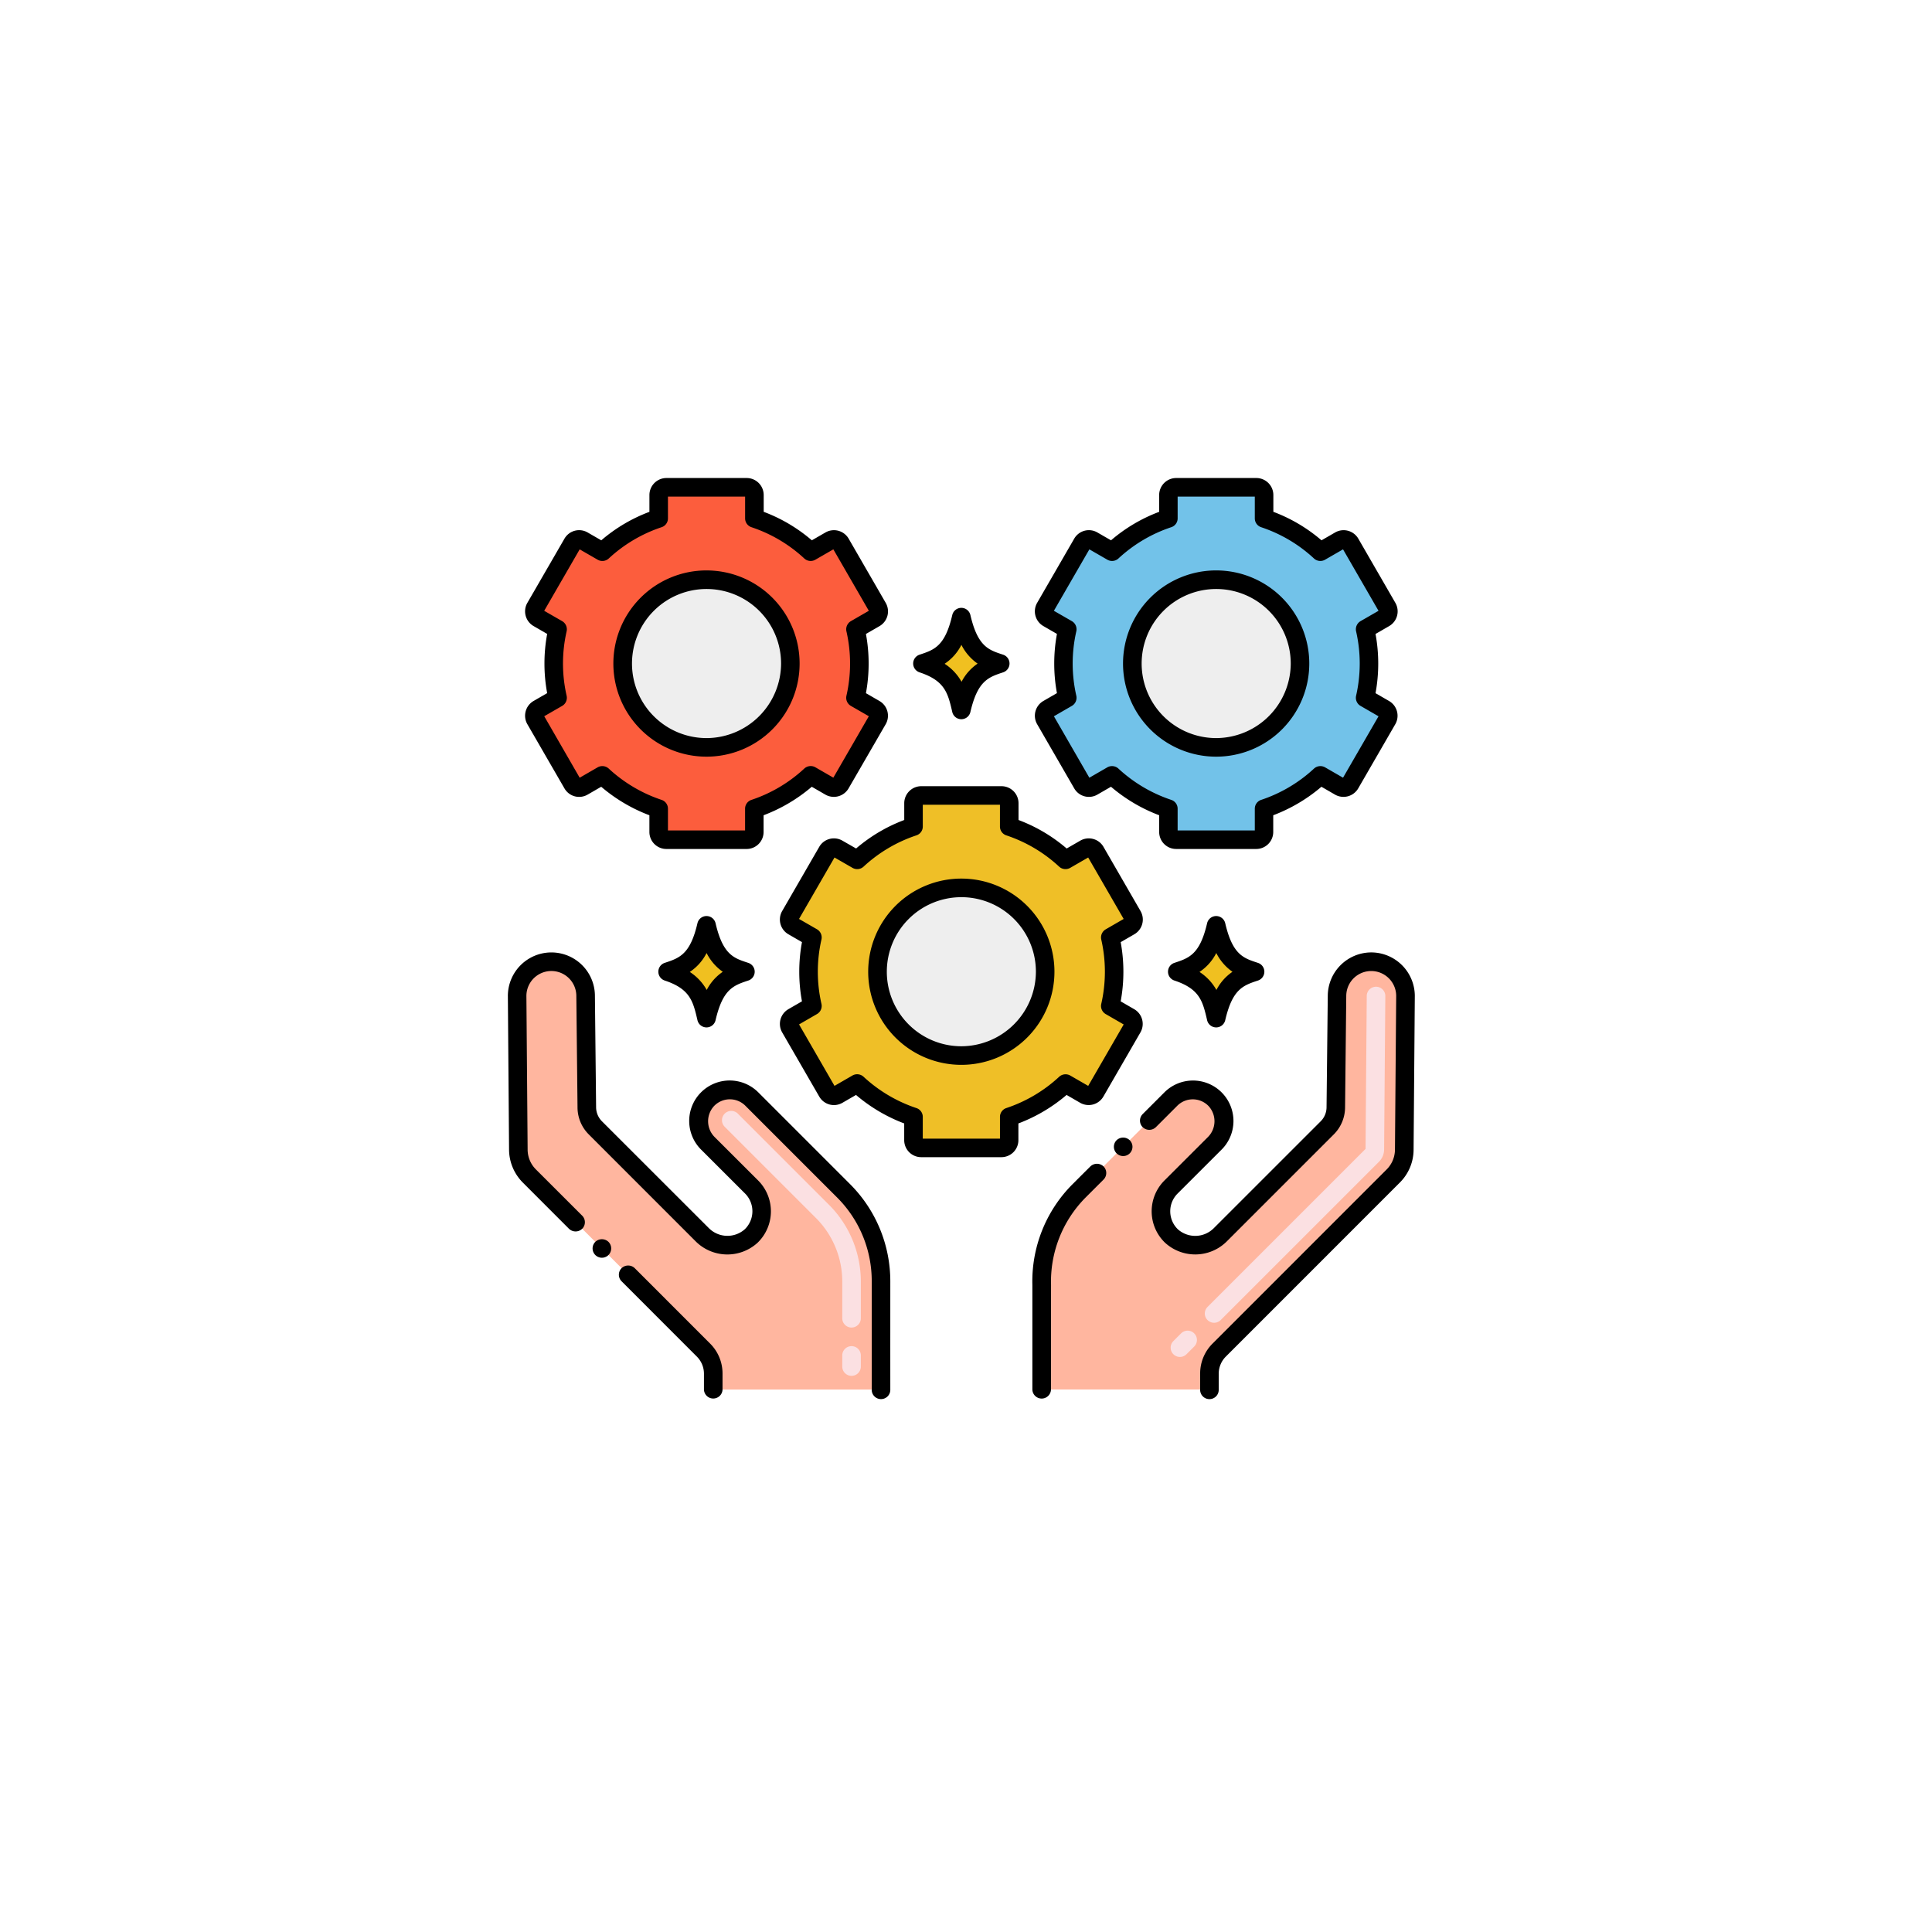 <svg xmlns="http://www.w3.org/2000/svg" xmlns:xlink="http://www.w3.org/1999/xlink" width="194" height="194" viewBox="0 0 194 194">
  <defs>
    <filter id="Elipse_5144" x="0" y="0" width="194" height="194" filterUnits="userSpaceOnUse">
      <feOffset dy="3" input="SourceAlpha"/>
      <feGaussianBlur stdDeviation="3" result="blur"/>
      <feFlood flood-opacity="0.161"/>
      <feComposite operator="in" in2="blur"/>
      <feComposite in="SourceGraphic"/>
    </filter>
  </defs>
  <g id="Grupo_936606" data-name="Grupo 936606" transform="translate(-394 -903)">
    <g transform="matrix(1, 0, 0, 1, 394, 903)" filter="url(#Elipse_5144)">
      <circle id="Elipse_5144-2" data-name="Elipse 5144" cx="88" cy="88" r="88" transform="translate(9 6)" fill="#fff"/>
    </g>
    <g id="sistemas" transform="translate(437.55 946.12)">
      <path id="Trazado_678085" data-name="Trazado 678085" d="M187.652,138.514l-.12,15.4a3.768,3.768,0,0,1-1.107,2.666l-17.482,17.485a3.344,3.344,0,0,0-.979,2.365v1.6H151.114V167.6h.007a12.858,12.858,0,0,1,3.756-9.528c8.005-8,6.117-6.11,9.2-9.2a3.133,3.133,0,0,1,4.478.05,3.174,3.174,0,0,1-.1,4.422l-4.354,4.351a3.448,3.448,0,0,0,.044,4.913,3.565,3.565,0,0,0,4.91-.121l10.729-10.732a2.941,2.941,0,0,0,.866-2.084l.12-11.164a3.438,3.438,0,1,1,6.876,0Z" transform="translate(-90.068 -81.623)" fill="#ffb69f"/>
      <path id="Trazado_678086" data-name="Trazado 678086" d="M46.483,178.03H29.634v-1.6a3.345,3.345,0,0,0-.979-2.365L11.172,156.581a3.766,3.766,0,0,1-1.107-2.666l-.12-15.4a3.438,3.438,0,1,1,6.876,0l.12,11.164a2.941,2.941,0,0,0,.866,2.084l10.729,10.732a3.565,3.565,0,0,0,4.91.12,3.448,3.448,0,0,0,.044-4.913l-4.354-4.351a3.174,3.174,0,0,1-.1-4.421,3.133,3.133,0,0,1,4.478-.05c3.087,3.087,1.2,1.2,9.2,9.2a12.858,12.858,0,0,1,3.763,9.116Z" transform="translate(-1.564 -81.621)" fill="#ffb69f"/>
      <path id="Trazado_678087" data-name="Trazado 678087" d="M186.112,178.7a.932.932,0,0,1,0-1.319l.791-.791a.933.933,0,0,1,1.319,1.319l-.791.791A.932.932,0,0,1,186.112,178.7Zm3.43-3.429a.932.932,0,0,1,0-1.319l15.867-15.867.121-15.361a.933.933,0,0,1,.933-.925h.007a.933.933,0,0,1,.925.94l-.121,15.381a1.764,1.764,0,0,1-.514,1.252l-15.9,15.9A.933.933,0,0,1,189.541,175.266Z" transform="translate(-111.839 -85.837)" fill="#fbe0e2"/>
      <path id="Trazado_678088" data-name="Trazado 678088" d="M78.048,201.809a.933.933,0,0,1-.933-.932v-1.119a.933.933,0,0,1,.932-.933h0a.933.933,0,0,1,.933.932v1.119a.933.933,0,0,1-.932.933Zm0-4.85a.933.933,0,0,1-.933-.932l0-3.707a9.024,9.024,0,0,0-2.621-6.338l-9.2-9.2a.933.933,0,0,1,1.318-1.32l9.2,9.2a10.9,10.9,0,0,1,3.168,7.657l0,3.706a.933.933,0,0,1-.932.933Z" transform="translate(-36.09 -106.774)" fill="#fbe0e2"/>
      <path id="Trazado_678089" data-name="Trazado 678089" d="M120.461,50.287c-.438-1.891-.728-3.14-3.291-3.987a.934.934,0,0,1,0-1.771c1.487-.491,2.562-.846,3.291-3.987a.934.934,0,0,1,1.817,0c.746,3.215,1.865,3.516,3.291,3.987a.933.933,0,0,1,0,1.771c-1.488.492-2.563.847-3.291,3.987a.933.933,0,0,1-1.817,0Z" transform="translate(-68.388 -21.908)"/>
      <path id="Trazado_678090" data-name="Trazado 678090" d="M128.307,51.663a4.949,4.949,0,0,0-1.612,1.824,5.179,5.179,0,0,0-1.7-1.809,4.958,4.958,0,0,0,1.686-1.9A5.059,5.059,0,0,0,128.307,51.663Z" transform="translate(-73.691 -28.146)" fill="#f0c020"/>
      <path id="Trazado_678091" data-name="Trazado 678091" d="M51.871,133.237c-.438-1.891-.728-3.14-3.291-3.987a.934.934,0,0,1,0-1.771c1.487-.491,2.562-.846,3.291-3.986a.934.934,0,0,1,1.817,0c.746,3.215,1.865,3.516,3.291,3.987a.933.933,0,0,1,0,1.771c-1.488.492-2.563.847-3.291,3.987A.933.933,0,0,1,51.871,133.237Z" transform="translate(-25.386 -73.912)"/>
      <path id="Trazado_678092" data-name="Trazado 678092" d="M59.716,134.612a4.949,4.949,0,0,0-1.612,1.824,5.179,5.179,0,0,0-1.7-1.809,4.958,4.958,0,0,0,1.686-1.9,5.059,5.059,0,0,0,1.63,1.888Z" transform="translate(-30.689 -80.151)" fill="#f0c020"/>
      <path id="Trazado_678093" data-name="Trazado 678093" d="M189.052,133.237c-.438-1.891-.728-3.14-3.291-3.987a.934.934,0,0,1,0-1.771c1.487-.491,2.562-.846,3.291-3.986a.934.934,0,0,1,1.817,0c.746,3.215,1.865,3.516,3.291,3.987a.933.933,0,0,1,0,1.771c-1.488.492-2.563.847-3.291,3.987A.933.933,0,0,1,189.052,133.237Z" transform="translate(-111.39 -73.912)"/>
      <path id="Trazado_678094" data-name="Trazado 678094" d="M196.9,134.612a4.949,4.949,0,0,0-1.612,1.824,5.179,5.179,0,0,0-1.7-1.809,4.958,4.958,0,0,0,1.686-1.9,5.059,5.059,0,0,0,1.63,1.888Z" transform="translate(-116.692 -80.151)" fill="#f0c020"/>
      <path id="Trazado_678095" data-name="Trazado 678095" d="M200.823,132.569a4.379,4.379,0,0,0-4.372,4.365l-.123,11.162v.011a2,2,0,0,1-.593,1.425L185,160.265a2.631,2.631,0,0,1-3.6.108,2.516,2.516,0,0,1-.034-3.585l4.354-4.35a4.063,4.063,0,1,0-5.7-5.79l-2.153,2.153a.931.931,0,0,0,0,1.317.953.953,0,0,0,1.321,0c.541-.537,1-1,2.153-2.153a2.2,2.2,0,0,1,3.145.037,2.248,2.248,0,0,1-.082,3.119l-4.354,4.35a4.375,4.375,0,0,0,.052,6.241,4.491,4.491,0,0,0,6.215-.131l10.733-10.733a3.857,3.857,0,0,0,1.138-2.73l.119-11.166v-.007a2.507,2.507,0,1,1,5.014,0l-.123,15.4a2.836,2.836,0,0,1-.832,2.015L184.889,171.84a4.235,4.235,0,0,0-1.253,3.022v1.6a.933.933,0,1,0,1.865,0v-1.6a2.43,2.43,0,0,1,.705-1.7l17.482-17.485a4.669,4.669,0,0,0,1.38-3.324l.123-15.4A4.382,4.382,0,0,0,200.823,132.569Z" transform="translate(-106.674 -80.053)"/>
      <path id="Trazado_678096" data-name="Trazado 678096" d="M170.832,182.673a.932.932,0,0,0,1.321,1.317v0a.927.927,0,0,0,0-1.313A.953.953,0,0,0,170.832,182.673Z" transform="translate(-102.26 -111.299)"/>
      <path id="Trazado_678097" data-name="Trazado 678097" d="M154.437,189.728c-1.04,1.04-.236.231-1.791,1.787a13.8,13.8,0,0,0-4.033,10.106s0-.363,0,10.513a.935.935,0,0,0,1.869,0s0,0,0-.007c0-10.816.007-10.454.007-10.454a11.984,11.984,0,0,1,3.484-8.837l1.787-1.787a.936.936,0,0,0,0-1.321A.96.96,0,0,0,154.437,189.728Z" transform="translate(-88.499 -115.723)"/>
      <path id="Trazado_678098" data-name="Trazado 678098" d="M30.524,210.038a.934.934,0,1,0,1.321,0,.957.957,0,0,0-1.321,0Z" transform="translate(-14.296 -128.458)"/>
      <path id="Trazado_678099" data-name="Trazado 678099" d="M38.913,217.113a.953.953,0,0,0-1.321,0,.932.932,0,0,0,0,1.317L45.158,226a2.43,2.43,0,0,1,.705,1.7v1.6a.933.933,0,0,0,1.865,0v-1.6a4.235,4.235,0,0,0-1.253-3.022Z" transform="translate(-18.726 -132.891)"/>
      <path id="Trazado_678100" data-name="Trazado 678100" d="M41.816,155.845l-9.2-9.2a4.063,4.063,0,1,0-5.7,5.79l4.354,4.35a2.52,2.52,0,0,1-.034,3.585,2.631,2.631,0,0,1-3.6-.108L16.9,149.533a2.014,2.014,0,0,1-.593-1.425l-.119-11.173v0a4.37,4.37,0,0,0-8.741.015l.119,15.411a4.727,4.727,0,0,0,1.38,3.317l4.641,4.645a.957.957,0,0,0,1.321,0,.936.936,0,0,0,0-1.321l-4.645-4.641a2.832,2.832,0,0,1-.832-2.007l-.123-15.415a2.507,2.507,0,0,1,5.014.011l.119,11.173a3.841,3.841,0,0,0,1.138,2.73l10.729,10.733a4.5,4.5,0,0,0,6.219.131,4.384,4.384,0,0,0,.056-6.241l-4.357-4.35A2.248,2.248,0,0,1,28.147,148a2.2,2.2,0,0,1,3.145-.037l9.2,9.2a11.849,11.849,0,0,1,3.492,8.431v10.867a.933.933,0,1,0,1.865,0c-.01-27.807,0,9.343,0-10.867a13.785,13.785,0,0,0-4.037-9.752Z" transform="translate(0 -80.054)"/>
      <g id="Grupo_936601" data-name="Grupo 936601" transform="translate(60.35 4.88)">
        <path id="Trazado_678101" data-name="Trazado 678101" d="M185.938,29.645l-1.945-1.123a15.463,15.463,0,0,0,0-6.889l1.945-1.123a.775.775,0,0,0,.284-1.059l-3.72-6.443a.775.775,0,0,0-1.059-.284l-1.948,1.125a15.334,15.334,0,0,0-5.65-3.347V8.158a.775.775,0,0,0-.775-.775h-8.063a.775.775,0,0,0-.775.775V10.5a15.331,15.331,0,0,0-5.65,3.347l-1.949-1.125a.775.775,0,0,0-1.059.284l-3.72,6.443a.775.775,0,0,0,.284,1.059l1.945,1.123a15.463,15.463,0,0,0,0,6.889l-1.945,1.123a.775.775,0,0,0-.284,1.059l3.72,6.442a.775.775,0,0,0,1.059.284l1.949-1.125a15.334,15.334,0,0,0,5.65,3.347V42a.775.775,0,0,0,.775.775h8.063a.775.775,0,0,0,.775-.775V39.652a15.331,15.331,0,0,0,5.65-3.347l1.948,1.125a.775.775,0,0,0,1.059-.284l3.72-6.443a.775.775,0,0,0-.284-1.058Z" transform="translate(-150.817 -6.449)" fill="#72c2e9"/>
        <circle id="Elipse_5278" data-name="Elipse 5278" cx="8.418" cy="8.418" r="8.418" transform="translate(7.244 23.181) rotate(-67.486)" fill="#eee"/>
        <path id="Trazado_678102" data-name="Trazado 678102" d="M185.463,17.414l-3.719-6.443a1.707,1.707,0,0,0-2.339-.619h0l-1.358.783a16.1,16.1,0,0,0-4.835-2.861V6.589a1.71,1.71,0,0,0-1.7-1.709h-8.066a1.71,1.71,0,0,0-1.7,1.709V8.275a16.1,16.1,0,0,0-4.835,2.861l-1.365-.787a1.7,1.7,0,0,0-2.335.627l-3.719,6.439a1.707,1.707,0,0,0,.627,2.332l1.362.787a16.378,16.378,0,0,0,0,5.946l-1.362.787a1.71,1.71,0,0,0-.627,2.332l3.723,6.443a1.7,1.7,0,0,0,2.324.63l1.369-.791a16.324,16.324,0,0,0,4.839,2.861v1.687a1.707,1.707,0,0,0,1.7,1.7H171.5a1.707,1.707,0,0,0,1.7-1.7V38.743a16.324,16.324,0,0,0,4.839-2.861l1.362.787a1.711,1.711,0,0,0,2.332-.623l3.723-6.446a1.708,1.708,0,0,0-.623-2.328s0,0,0,0l-1.362-.787a16.379,16.379,0,0,0,0-5.946l1.362-.787A1.709,1.709,0,0,0,185.463,17.414Zm-3.5,1.84a.948.948,0,0,0-.444,1.018,14.51,14.51,0,0,1,0,6.473.94.94,0,0,0,.444,1.015l1.809,1.045-3.563,6.167-1.813-1.045a.952.952,0,0,0-1.1.127,14.528,14.528,0,0,1-5.309,3.145.931.931,0,0,0-.638.884v2.186H163.6V38.082a.93.93,0,0,0-.642-.884,14.579,14.579,0,0,1-5.309-3.145.953.953,0,0,0-1.1-.127l-1.813,1.048-3.559-6.17,1.806-1.045a.94.94,0,0,0,.444-1.015,14.51,14.51,0,0,1,0-6.473.947.947,0,0,0-.444-1.018l-1.809-1.041,3.563-6.17,1.813,1.045a.947.947,0,0,0,1.1-.123,14.527,14.527,0,0,1,5.309-3.145.93.93,0,0,0,.642-.884V6.745h7.748v2.19a.931.931,0,0,0,.638.884,14.522,14.522,0,0,1,5.309,3.145.947.947,0,0,0,1.1.123l1.813-1.045,3.563,6.17Z" transform="translate(-149.249 -4.88)"/>
        <path id="Trazado_678103" data-name="Trazado 678103" d="M182.373,29.75a9.351,9.351,0,1,0,9.349,9.349,9.349,9.349,0,0,0-9.349-9.349Zm0,16.836A7.485,7.485,0,1,1,189.86,39.1,7.513,7.513,0,0,1,182.373,46.586Z" transform="translate(-164.152 -20.472)"/>
      </g>
      <g id="Grupo_936602" data-name="Grupo 936602" transform="translate(34.761 35.825)">
        <path id="Trazado_678104" data-name="Trazado 678104" d="M117.348,112.594l-1.945-1.123a15.462,15.462,0,0,0,0-6.889l1.945-1.123a.775.775,0,0,0,.284-1.059l-3.72-6.443a.775.775,0,0,0-1.059-.284L110.9,96.8a15.334,15.334,0,0,0-5.65-3.347V91.108a.775.775,0,0,0-.775-.775H96.416a.775.775,0,0,0-.775.775v2.345a15.331,15.331,0,0,0-5.65,3.347l-1.948-1.125a.775.775,0,0,0-1.059.284l-3.72,6.443a.775.775,0,0,0,.284,1.059l1.945,1.123a15.463,15.463,0,0,0,0,6.889l-1.945,1.123a.775.775,0,0,0-.284,1.059l3.72,6.443a.775.775,0,0,0,1.059.284l1.948-1.125a15.334,15.334,0,0,0,5.65,3.347v2.345a.775.775,0,0,0,.775.775h8.063a.775.775,0,0,0,.775-.775V122.6a15.331,15.331,0,0,0,5.65-3.347l1.948,1.125a.775.775,0,0,0,1.059-.284l3.72-6.443A.775.775,0,0,0,117.348,112.594Z" transform="translate(-82.227 -89.399)" fill="#efbf27"/>
        <circle id="Elipse_5279" data-name="Elipse 5279" cx="8.418" cy="8.418" r="8.418" transform="translate(7.24 23.194) rotate(-67.486)" fill="#eee"/>
        <path id="Trazado_678105" data-name="Trazado 678105" d="M116.873,100.364l-3.719-6.443a1.707,1.707,0,0,0-2.339-.619h0l-1.358.783a16.1,16.1,0,0,0-4.835-2.861V89.538a1.71,1.71,0,0,0-1.7-1.709H94.847a1.71,1.71,0,0,0-1.7,1.709v1.686a16.1,16.1,0,0,0-4.835,2.861L86.942,93.3a1.7,1.7,0,0,0-2.335.627l-3.719,6.439a1.707,1.707,0,0,0,.627,2.332l1.362.787a16.378,16.378,0,0,0,0,5.946l-1.362.787a1.71,1.71,0,0,0-.627,2.332l3.723,6.443a1.7,1.7,0,0,0,2.324.63l1.369-.791a16.325,16.325,0,0,0,4.839,2.861v1.687a1.707,1.707,0,0,0,1.7,1.7h8.066a1.707,1.707,0,0,0,1.7-1.7v-1.687a16.325,16.325,0,0,0,4.839-2.861l1.362.787a1.711,1.711,0,0,0,2.332-.623l3.723-6.446a1.708,1.708,0,0,0-.623-2.328s0,0,0,0l-1.362-.787a16.378,16.378,0,0,0,0-5.946l1.362-.787A1.708,1.708,0,0,0,116.873,100.364Zm-3.5,1.84a.948.948,0,0,0-.444,1.018,14.51,14.51,0,0,1,0,6.473.94.94,0,0,0,.444,1.015l1.809,1.045-3.563,6.167-1.813-1.045a.952.952,0,0,0-1.1.127,14.528,14.528,0,0,1-5.309,3.145.931.931,0,0,0-.638.884v2.186H95.008v-2.186a.93.93,0,0,0-.642-.884A14.579,14.579,0,0,1,89.057,117a.953.953,0,0,0-1.1-.127l-1.813,1.048-3.559-6.17,1.806-1.045a.94.94,0,0,0,.444-1.015,14.51,14.51,0,0,1,0-6.473.947.947,0,0,0-.444-1.018l-1.809-1.041,3.563-6.17,1.813,1.045a.947.947,0,0,0,1.1-.123,14.527,14.527,0,0,1,5.309-3.145.93.93,0,0,0,.642-.884v-2.19h7.748v2.19a.931.931,0,0,0,.638.884,14.522,14.522,0,0,1,5.309,3.145.947.947,0,0,0,1.1.123l1.813-1.045,3.563,6.17Z" transform="translate(-80.659 -87.829)"/>
        <path id="Trazado_678106" data-name="Trazado 678106" d="M113.783,112.7a9.351,9.351,0,1,0,9.349,9.349A9.349,9.349,0,0,0,113.783,112.7Zm0,16.836a7.485,7.485,0,1,1,7.487-7.487A7.513,7.513,0,0,1,113.783,129.536Z" transform="translate(-95.562 -103.422)"/>
      </g>
      <g id="Grupo_936603" data-name="Grupo 936603" transform="translate(9.173 4.88)">
        <path id="Trazado_678107" data-name="Trazado 678107" d="M48.758,29.645l-1.945-1.123a15.462,15.462,0,0,0,0-6.889l1.945-1.123a.775.775,0,0,0,.284-1.059l-3.72-6.443a.775.775,0,0,0-1.059-.284L42.315,13.85a15.334,15.334,0,0,0-5.65-3.347V8.158a.775.775,0,0,0-.775-.775H27.827a.775.775,0,0,0-.775.775V10.5A15.331,15.331,0,0,0,21.4,13.85l-1.948-1.125a.775.775,0,0,0-1.059.284l-3.72,6.443a.775.775,0,0,0,.284,1.059L16.9,21.633a15.463,15.463,0,0,0,0,6.889l-1.945,1.123a.775.775,0,0,0-.284,1.059l3.72,6.443a.775.775,0,0,0,1.059.284L21.4,36.3a15.334,15.334,0,0,0,5.65,3.347V42a.775.775,0,0,0,.775.775H35.89A.775.775,0,0,0,36.665,42V39.652a15.331,15.331,0,0,0,5.65-3.347l1.948,1.125a.775.775,0,0,0,1.059-.284l3.72-6.443a.775.775,0,0,0-.284-1.058Z" transform="translate(-13.638 -6.449)" fill="#fc5d3d"/>
        <circle id="Elipse_5280" data-name="Elipse 5280" cx="8.418" cy="8.418" r="8.418" transform="translate(7.228 23.186) rotate(-67.486)" fill="#eee"/>
        <path id="Trazado_678108" data-name="Trazado 678108" d="M48.283,17.414l-3.719-6.443a1.707,1.707,0,0,0-2.339-.619h0l-1.358.783a16.1,16.1,0,0,0-4.835-2.861V6.589a1.71,1.71,0,0,0-1.7-1.709H26.257a1.71,1.71,0,0,0-1.7,1.709V8.275a16.1,16.1,0,0,0-4.835,2.861l-1.365-.787a1.7,1.7,0,0,0-2.335.627L12.3,17.415a1.707,1.707,0,0,0,.627,2.332l1.362.787a16.378,16.378,0,0,0,0,5.946l-1.362.787A1.71,1.71,0,0,0,12.3,29.6l3.723,6.443a1.7,1.7,0,0,0,2.324.63l1.369-.791a16.325,16.325,0,0,0,4.839,2.861v1.687a1.707,1.707,0,0,0,1.7,1.7h8.066a1.707,1.707,0,0,0,1.7-1.7V38.743a16.324,16.324,0,0,0,4.839-2.861l1.362.787a1.711,1.711,0,0,0,2.332-.623L48.283,29.6a1.708,1.708,0,0,0-.623-2.328s0,0,0,0l-1.362-.787a16.379,16.379,0,0,0,0-5.946l1.362-.787A1.709,1.709,0,0,0,48.283,17.414Zm-3.5,1.84a.948.948,0,0,0-.444,1.018,14.51,14.51,0,0,1,0,6.473.94.94,0,0,0,.444,1.015L46.589,28.8l-3.563,6.167-1.813-1.045a.952.952,0,0,0-1.1.127A14.528,14.528,0,0,1,34.8,37.2a.931.931,0,0,0-.638.884v2.186H26.418V38.082a.93.93,0,0,0-.642-.884,14.579,14.579,0,0,1-5.309-3.145.953.953,0,0,0-1.1-.127l-1.813,1.048L13.995,28.8,15.8,27.76a.94.94,0,0,0,.444-1.015,14.51,14.51,0,0,1,0-6.473.947.947,0,0,0-.444-1.018l-1.809-1.041,3.563-6.17,1.813,1.045a.947.947,0,0,0,1.1-.123,14.527,14.527,0,0,1,5.309-3.145.93.93,0,0,0,.642-.884V6.745h7.748v2.19a.931.931,0,0,0,.638.884,14.522,14.522,0,0,1,5.309,3.145.947.947,0,0,0,1.1.123l1.813-1.045,3.563,6.17Z" transform="translate(-12.069 -4.88)"/>
        <path id="Trazado_678109" data-name="Trazado 678109" d="M45.193,29.75A9.351,9.351,0,1,0,54.541,39.1a9.348,9.348,0,0,0-9.349-9.349Zm0,16.836A7.485,7.485,0,1,1,52.68,39.1a7.513,7.513,0,0,1-7.487,7.487Z" transform="translate(-26.972 -20.472)"/>
      </g>
    </g>
  </g>
</svg>

